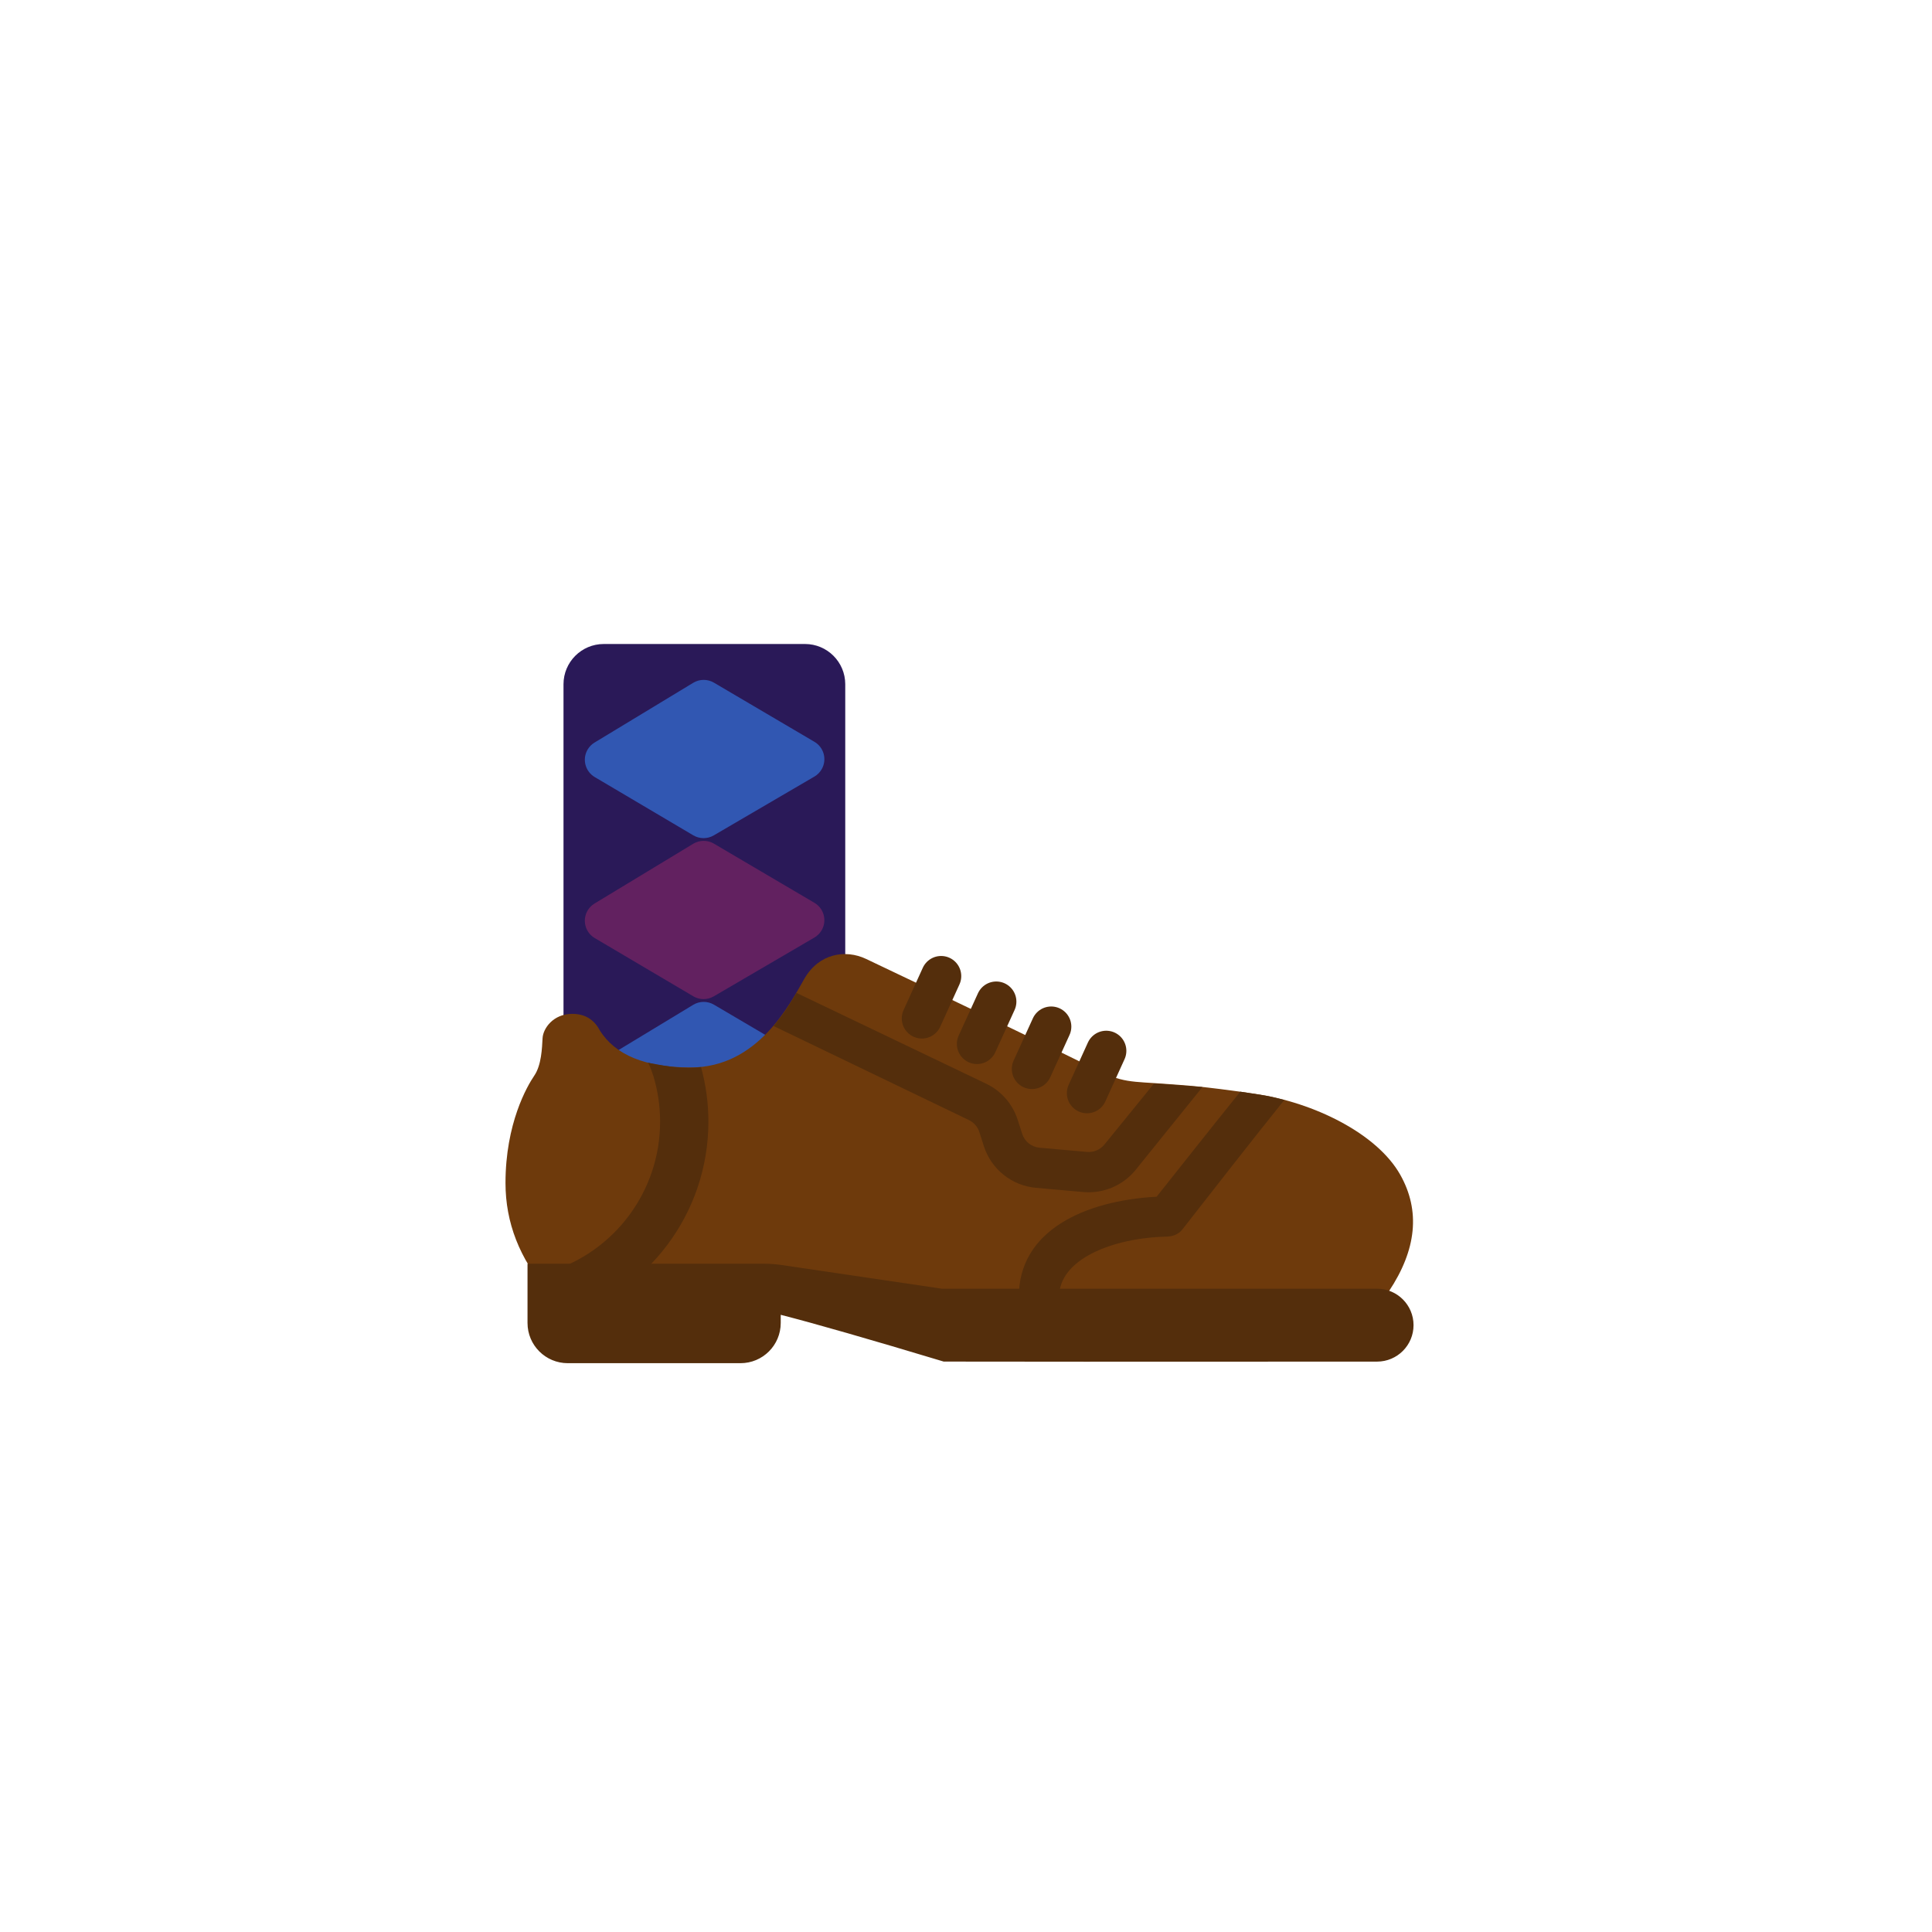 <?xml version="1.0" encoding="UTF-8"?>
<svg width="48px" height="48px" viewBox="0 0 48 48" version="1.1" xmlns="http://www.w3.org/2000/svg" xmlns:xlink="http://www.w3.org/1999/xlink">
    <!-- Generator: Sketch 51.3 (57544) - http://www.bohemiancoding.com/sketch -->
    <title>footwear-mendressshoes</title>
    <desc>Created with Sketch.</desc>
    <defs></defs>
    <g id="SVGs" stroke="none" stroke-width="1" fill="none" fill-rule="evenodd">
        <g id="Slices" transform="translate(-118, -413)"></g>
        <g id="Group-86" transform="translate(12, 15)" fill-rule="nonzero">
            <path d="M3,1 L8,1 C8.552,1 9,1.448 9,2 L9,13 L2,13 L2,2 C2,1.448 2.448,1 3,1 Z" id="Rectangle-39" fill="#2A1958"></path>
            <path d="M4.319,10.362 L7.126,9.635 C7.393,9.566 7.666,9.726 7.735,9.994 C7.757,10.076 7.757,10.163 7.735,10.246 L7,13.048 C6.954,13.224 6.816,13.36 6.641,13.406 L3.885,14.114 C3.617,14.183 3.345,14.022 3.276,13.755 C3.256,13.675 3.255,13.591 3.275,13.511 L3.959,10.727 C4.003,10.549 4.141,10.409 4.319,10.362 Z" id="Rectangle-40" fill="#3157B2" transform="translate(5.513, 11.872) rotate(45) translate(-5.513, -11.872) "></path>
            <path d="M1.611,17.087 L22.503,17.087 C23.197,16.047 23.292,15.079 22.788,14.185 C22.211,13.162 20.642,12.389 19.187,12.177 C17.824,11.977 17.399,11.963 17.029,11.934 C16.077,11.86 15.91,11.923 15.12,11.521 C14.33,11.12 12.239,10.119 9.517,8.824 C9.003,8.58 8.348,8.69 7.988,9.31 C7.629,9.931 6.839,11.521 5.157,11.521 C4.036,11.521 3.284,11.213 2.899,10.595 C2.756,10.325 2.528,10.189 2.215,10.189 C1.747,10.189 1.493,10.549 1.48,10.793 C1.466,11.037 1.454,11.459 1.274,11.724 C1.093,11.99 0.559,12.915 0.559,14.391 C0.559,15.375 0.909,16.273 1.611,17.087 Z" id="Path-165" fill="#6E3A0C"></path>
            <path d="M11.382,9.251 L10.904,10.302" id="Path-170" stroke="#542E0C" stroke-linecap="round"></path>
            <path d="M12.752,9.885 L12.273,10.936" id="Path-170" stroke="#542E0C" stroke-linecap="round"></path>
            <path d="M14.117,10.506 L13.638,11.557" id="Path-170" stroke="#542E0C" stroke-linecap="round"></path>
            <path d="M15.484,11.108 L15.006,12.159" id="Path-170" stroke="#542E0C" stroke-linecap="round"></path>
            <path d="M7.221,10.492 C7.357,10.321 7.457,10.189 7.522,10.095 C7.586,10.001 7.675,9.858 7.788,9.668 L12.515,11.931 C12.882,12.111 13.16,12.433 13.284,12.822 L13.396,13.169 C13.457,13.361 13.627,13.497 13.828,13.515 L15.005,13.619 C15.17,13.634 15.332,13.566 15.437,13.438 C15.984,12.764 16.395,12.259 16.669,11.923 C16.675,11.916 17.076,11.944 17.874,12.008 L16.211,14.07 C15.897,14.455 15.412,14.659 14.917,14.616 L13.74,14.511 C13.138,14.458 12.627,14.049 12.443,13.474 L12.332,13.126 C12.29,12.996 12.198,12.889 12.075,12.829 L7.221,10.492 Z" id="Path-171" fill="#542E0C"></path>
            <path d="M18.815,12.122 C19.104,12.168 19.308,12.2 19.427,12.219 C19.547,12.239 19.707,12.275 19.908,12.329 C19.174,13.241 17.972,14.781 17.393,15.523 C17.351,15.584 17.296,15.631 17.23,15.665 C17.163,15.699 17.088,15.719 17.003,15.723 C15.622,15.751 14.304,16.297 14.314,17.223 L13.314,17.234 C13.296,15.582 14.941,14.829 16.736,14.732 C17.289,14.035 18.137,12.964 18.815,12.122 Z" id="Path-172" fill="#542E0C"></path>
            <path d="M1.106,16.397 L1.106,17.868 C1.106,18.421 1.554,18.868 2.106,18.868 L6.397,18.868 C6.95,18.868 7.397,18.421 7.397,17.868 L7.397,17.666 C8.255,17.886 9.604,18.273 11.446,18.828 C12.54,18.832 16.129,18.832 22.214,18.829 L22.214,18.829 C22.714,18.828 23.119,18.423 23.119,17.923 L23.119,17.923 C23.119,17.423 22.713,17.018 22.214,17.018 L11.405,17.018 L7.417,16.429 C7.272,16.408 7.126,16.397 6.979,16.397 L1.106,16.397 Z" id="Path-174" fill="#542E0C"></path>
            <path d="M4.319,2.362 L7.126,1.635 C7.393,1.566 7.666,1.726 7.735,1.994 C7.757,2.076 7.757,2.163 7.735,2.246 L7,5.048 C6.954,5.224 6.816,5.36 6.641,5.406 L3.885,6.114 C3.617,6.183 3.345,6.022 3.276,5.755 C3.256,5.675 3.255,5.591 3.275,5.511 L3.959,2.727 C4.003,2.549 4.141,2.409 4.319,2.362 Z" id="Rectangle-40" fill="#3157B2" transform="translate(5.513, 3.872) rotate(45) translate(-5.513, -3.872) "></path>
            <path d="M4.319,6.356 L7.126,5.629 C7.393,5.56 7.666,5.72 7.736,5.988 C7.757,6.07 7.757,6.157 7.735,6.24 L7,9.042 C6.954,9.218 6.816,9.354 6.641,9.399 L3.885,10.108 C3.618,10.177 3.345,10.016 3.276,9.748 C3.256,9.669 3.255,9.585 3.275,9.505 L3.959,6.721 C4.003,6.543 4.141,6.402 4.319,6.356 Z" id="Rectangle-40" fill="#622160" transform="translate(5.506, 7.868) rotate(45) translate(-5.506, -7.868) "></path>
            <path d="M1.932,17.764 L1.308,16.679 C1.367,16.679 1.625,16.604 1.639,16.599 C3.265,16.104 4.4,14.597 4.4,12.868 C4.4,12.481 4.344,12.101 4.234,11.738 C4.23,11.725 4.162,11.512 4.102,11.404 C4.399,11.462 4.624,11.498 4.776,11.512 C5.005,11.532 5.182,11.538 5.417,11.512 C5.538,11.95 5.6,12.405 5.6,12.868 C5.6,15.149 4.089,17.134 1.932,17.764 Z" id="Oval-36" fill="#542E0C"></path>
        </g>
    </g>
</svg>